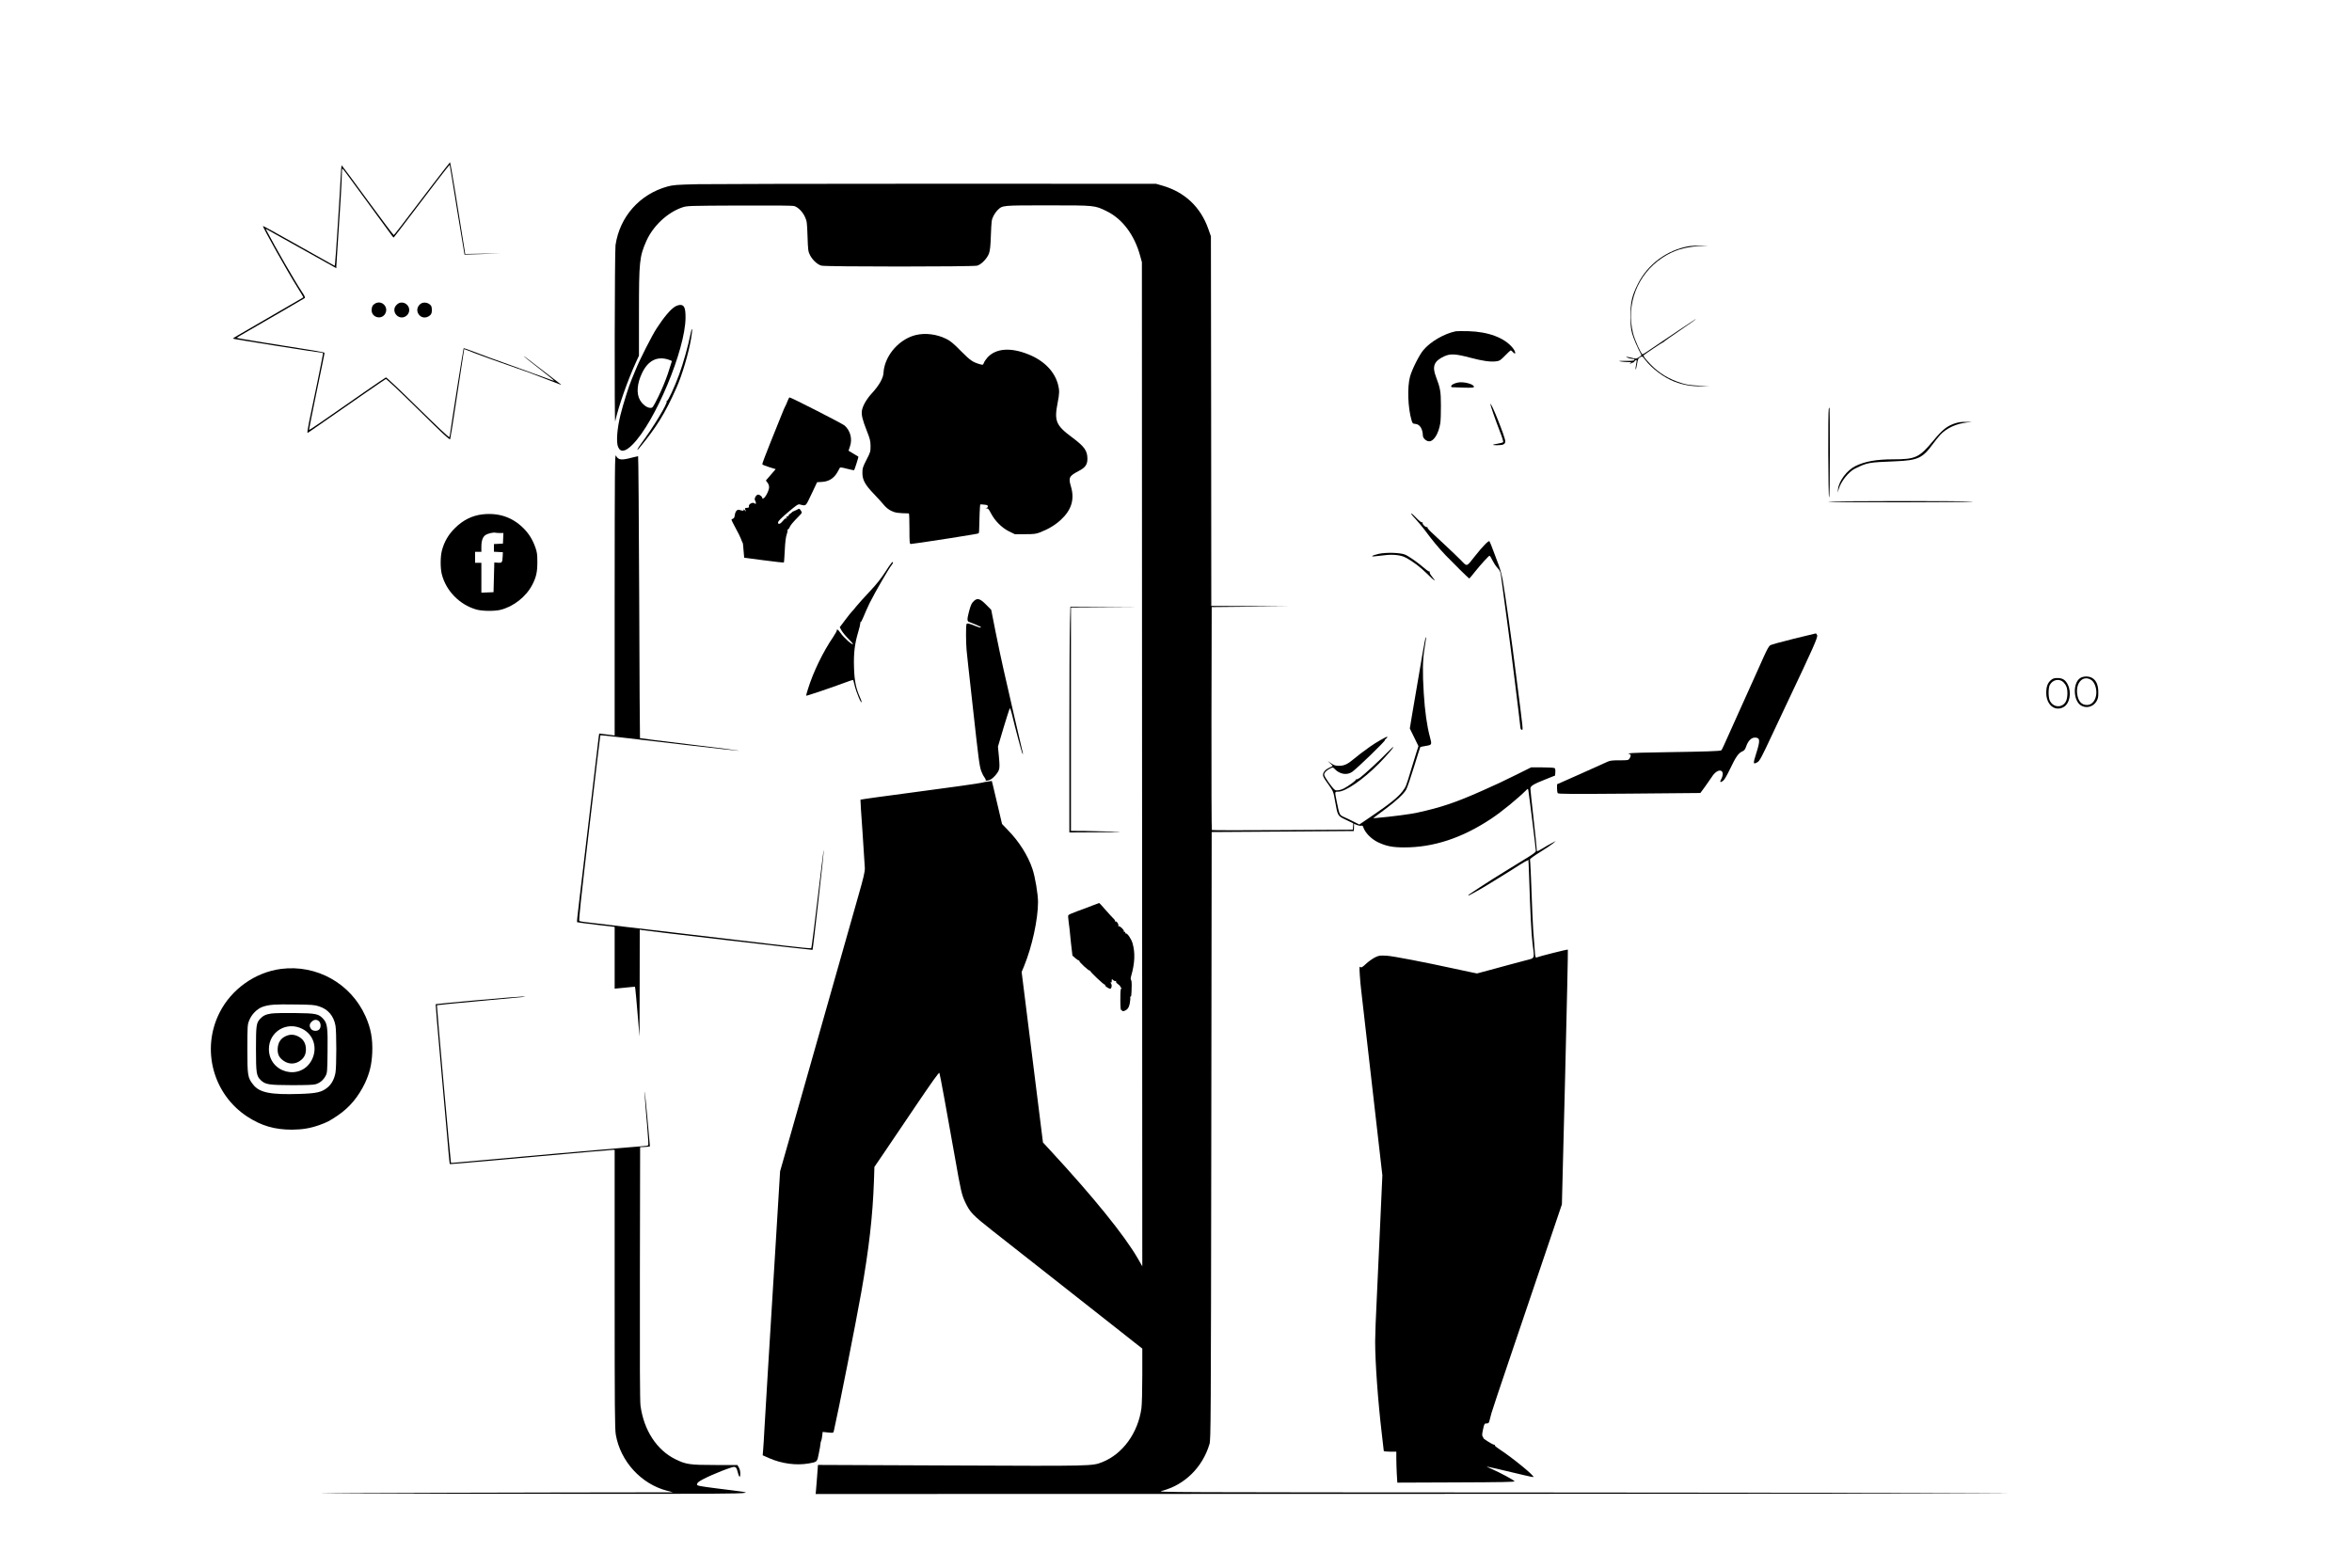 <?xml version="1.0" standalone="no"?>
<!DOCTYPE svg PUBLIC "-//W3C//DTD SVG 20010904//EN"
 "http://www.w3.org/TR/2001/REC-SVG-20010904/DTD/svg10.dtd">
<svg version="1.0" xmlns="http://www.w3.org/2000/svg"
 width="3000pt" height="2000pt" viewBox="0 0 3000 2000"
 preserveAspectRatio="xMidYMid meet">
<g transform="translate(0,2000) scale(0.1,-0.1)"
fill="#000000" stroke="none">
<path d="M5510 17634 c-417 -549 -479 -629 -488 -632 -5 -1 -154 198 -333 442
-178 245 -327 446 -330 446 -4 0 -10 -64 -13 -142 -13 -255 -65 -1059 -72
-1106 l-5 -33 -62 34 c-34 19 -239 134 -456 256 -216 122 -395 220 -397 218
-9 -8 320 -595 444 -790 41 -65 73 -119 71 -121 -3 -2 -645 -375 -836 -485
-35 -20 -63 -38 -63 -41 0 -5 1112 -181 1138 -180 6 0 12 -6 12 -13 0 -8 -34
-175 -74 -373 -41 -197 -88 -423 -104 -501 -18 -87 -25 -140 -18 -136 6 3 38
25 71 48 551 384 916 636 927 640 7 2 189 -169 413 -390 315 -311 401 -391
407 -377 4 9 41 244 83 522 42 278 81 532 86 566 l10 61 149 -58 c82 -31 261
-96 397 -143 136 -48 271 -95 298 -105 58 -22 363 -139 385 -148 22 -9 20 -8
-170 137 -96 73 -203 155 -237 182 -35 28 -63 47 -63 44 0 -3 88 -73 196 -157
107 -83 193 -153 191 -155 -2 -3 -46 12 -98 32 -52 20 -249 91 -439 159 -190
67 -405 146 -478 175 -73 28 -135 50 -138 47 -4 -4 -152 -935 -171 -1077 -3
-25 -8 -50 -12 -57 -4 -7 -166 146 -401 377 -217 214 -400 387 -407 385 -6 -2
-123 -81 -260 -176 -136 -95 -284 -197 -328 -228 -44 -30 -150 -104 -235 -163
-85 -59 -156 -105 -158 -104 -2 2 42 222 97 489 56 268 101 490 101 495 0 9
-143 33 -782 133 -186 30 -338 56 -338 59 0 3 71 46 158 95 176 101 691 400
709 412 9 6 -2 30 -38 83 -89 134 -343 575 -443 768 l-17 33 23 -12 c13 -7
185 -103 383 -214 198 -111 390 -219 428 -239 l67 -38 0 25 c0 13 7 120 15
238 30 434 55 846 55 927 0 45 3 82 8 82 4 -1 60 -74 124 -163 91 -125 351
-480 513 -701 8 -11 16 -18 18 -15 3 2 35 45 73 94 37 50 124 164 194 255 69
91 197 258 284 373 88 114 160 206 162 205 1 -2 44 -259 94 -573 51 -313 94
-571 95 -573 1 -1 105 2 231 7 l229 10 -226 -5 -225 -4 -31 193 c-17 105 -60
369 -94 585 -35 215 -66 392 -69 392 -3 -1 -106 -134 -230 -296z"/>
<path d="M8900 17650 c-270 -6 -314 -10 -385 -29 -355 -98 -610 -384 -664
-748 -11 -69 -15 -2295 -4 -2248 42 190 160 527 267 759 l36 78 0 547 c0 657
6 716 95 918 85 190 268 362 455 426 64 22 73 22 730 25 444 2 677 0 701 -7
49 -15 107 -73 137 -140 24 -52 26 -71 32 -246 6 -179 8 -193 32 -241 33 -62
94 -119 145 -133 53 -15 1933 -15 1987 0 52 14 126 90 150 154 14 39 20 91 25
240 7 178 9 193 33 240 14 28 39 62 55 77 62 59 53 58 641 58 606 0 593 1 749
-75 200 -98 354 -304 426 -570 l22 -80 2 -6405 3 -6405 -59 103 c-169 292
-567 784 -1112 1373 l-96 104 -136 1088 -136 1087 30 72 c103 250 179 600 179
820 0 100 -37 322 -71 422 -56 169 -171 351 -313 496 l-75 78 -56 238 c-31
132 -60 255 -65 275 l-10 36 -54 -8 c-30 -4 -59 -10 -65 -13 -9 -6 -471 -71
-931 -131 -294 -38 -622 -84 -625 -87 -2 -2 10 -185 26 -408 15 -223 29 -432
30 -465 1 -48 -16 -121 -86 -365 -133 -468 -436 -1535 -603 -2125 -83 -291
-205 -721 -271 -954 l-121 -424 -60 -986 c-33 -542 -76 -1240 -95 -1551 -19
-311 -39 -650 -45 -755 -5 -104 -13 -222 -16 -260 l-6 -71 83 -37 c160 -70
345 -95 505 -67 108 19 107 18 128 128 11 53 21 109 21 123 1 14 5 31 9 37 4
6 10 35 13 63 l6 51 68 -7 c66 -7 68 -6 74 17 54 232 282 1385 349 1763 100
566 147 978 163 1424 l6 184 101 148 c56 81 241 355 411 608 225 333 312 455
317 443 8 -19 94 -489 198 -1077 75 -429 87 -477 130 -570 64 -134 92 -163
350 -367 135 -106 257 -202 271 -213 15 -11 141 -110 280 -220 264 -209 437
-345 705 -555 87 -68 225 -176 305 -240 80 -63 191 -151 247 -195 l102 -80 0
-342 c0 -190 -5 -376 -11 -419 -44 -316 -239 -584 -499 -687 -130 -51 -107
-51 -1931 -43 l-1696 7 -12 -163 c-7 -90 -14 -173 -15 -185 l-3 -23 8151 2
c4483 1 7616 5 6961 9 -654 3 -3345 7 -5980 8 -4753 2 -4789 2 -4715 21 290
75 518 299 607 597 17 55 18 271 23 3933 l5 3875 905 6 c498 3 906 6 908 7 1
1 2 22 2 47 l0 45 37 -15 c20 -8 45 -13 55 -9 12 3 20 -1 24 -13 24 -76 104
-158 194 -200 102 -48 183 -64 329 -64 375 -1 741 120 1111 366 138 92 335
253 456 373 11 11 14 9 18 -10 7 -32 96 -752 96 -775 0 -12 -33 -38 -103 -81
-56 -34 -172 -105 -257 -158 -85 -53 -175 -108 -198 -123 -42 -25 -293 -190
-301 -197 -2 -2 -2 -6 0 -8 4 -4 183 97 259 145 14 9 68 42 120 74 166 102
177 109 268 168 49 31 94 57 100 57 6 0 12 6 15 13 2 6 7 -78 10 -188 16 -491
29 -752 44 -876 26 -214 38 -188 -102 -225 -66 -17 -154 -41 -195 -52 -41 -11
-151 -41 -243 -66 l-168 -45 -97 20 c-53 11 -137 29 -187 40 -385 84 -784 161
-865 166 -89 5 -99 4 -150 -20 -30 -15 -82 -51 -114 -81 -49 -46 -62 -53 -74
-43 -13 10 -14 -2 -8 -98 4 -61 11 -146 17 -190 5 -44 68 -595 140 -1225 l131
-1145 -27 -600 c-14 -330 -35 -773 -45 -985 -11 -212 -20 -451 -20 -531 0
-270 35 -760 85 -1182 14 -114 25 -212 25 -217 0 -6 36 -10 80 -10 l80 0 0
-87 c0 -49 3 -137 6 -198 l7 -110 749 3 c577 2 749 5 746 14 -5 14 -191 114
-293 158 -38 16 -65 30 -60 30 9 0 182 -40 475 -110 63 -15 117 -26 119 -24
16 15 -271 249 -431 353 -37 24 -65 47 -62 52 3 5 -2 9 -12 9 -17 0 -143 80
-134 84 3 2 -1 10 -8 18 -10 13 -9 30 4 92 16 73 18 76 45 76 24 0 30 5 38 38
5 20 16 62 24 92 8 30 117 357 242 725 125 369 323 956 442 1305 l215 635 41
1622 c22 892 38 1625 35 1628 -5 5 -356 -83 -402 -101 -10 -4 -15 16 -19 73
-19 237 -27 354 -32 498 -12 344 -26 671 -30 681 -2 6 57 49 131 95 75 46 150
97 167 112 l32 28 -55 -29 c-30 -16 -82 -45 -115 -66 -33 -20 -63 -36 -67 -36
-5 0 -8 15 -8 33 0 17 -18 192 -40 386 -22 195 -40 367 -40 381 0 33 40 57
200 120 l115 46 3 43 c2 28 -1 47 -10 52 -7 5 -77 9 -156 9 l-143 0 -187 -93
c-184 -91 -239 -117 -437 -205 -337 -150 -523 -213 -830 -280 -84 -19 -330
-51 -505 -66 l-55 -5 30 24 c17 13 77 59 135 101 125 92 223 184 255 239 13
22 58 153 100 290 42 138 79 252 81 254 2 2 34 9 71 15 78 13 78 14 51 116
-37 135 -64 327 -78 555 -17 272 -14 426 9 567 22 134 24 155 16 146 -7 -7
-38 -181 -175 -992 l-28 -170 55 -112 55 -113 -25 -78 c-14 -43 -46 -148 -72
-233 -60 -201 -62 -206 -106 -265 -57 -76 -168 -165 -408 -327 l-143 -97 -67
34 c-36 19 -92 45 -123 59 -64 28 -63 25 -99 204 -25 125 -26 122 19 122 94 0
315 152 517 355 86 87 198 215 187 215 -5 0 -43 -34 -83 -76 -90 -93 -290
-277 -343 -316 -21 -15 -43 -25 -49 -21 -5 3 -7 1 -4 -4 6 -9 -88 -78 -153
-113 -38 -20 -92 -30 -111 -19 -29 15 -139 170 -139 195 0 27 31 58 78 81 31
15 34 15 52 -4 65 -71 159 -87 226 -41 64 45 428 397 419 406 -3 3 4 12 15 19
11 8 18 18 15 23 -5 8 -149 -74 -225 -129 -94 -67 -150 -110 -200 -152 -80
-68 -125 -89 -190 -89 -46 0 -64 5 -101 31 l-44 31 33 -32 c19 -17 32 -32 30
-33 -1 -1 -25 -13 -52 -26 -31 -16 -53 -36 -63 -56 -18 -38 -13 -51 70 -166
52 -74 55 -80 75 -196 35 -196 32 -191 140 -242 l93 -45 -3 -40 -3 -41 -895
-5 c-492 -3 -898 -3 -903 1 -4 3 -6 644 -5 1425 l3 1419 490 5 490 5 -492 3
-493 2 -2 2358 -3 2357 -33 94 c-98 280 -302 472 -587 553 l-80 23 -2770 1
c-1523 0 -2907 -3 -3075 -6z"/>
<path d="M21547 16860 c-283 -48 -531 -231 -657 -485 -75 -151 -93 -230 -93
-405 0 -117 4 -160 21 -225 17 -62 73 -191 119 -275 1 -3 -13 -15 -32 -27 -34
-22 -36 -22 -96 -7 -33 9 -63 13 -66 11 -6 -6 64 -27 90 -27 11 0 17 -5 14
-12 -3 -10 -34 -13 -113 -12 -82 1 -98 0 -64 -7 25 -4 67 -8 94 -8 47 -1 49
-2 30 -17 -17 -14 -16 -14 9 0 15 9 27 14 27 10 0 -3 9 4 19 17 27 33 33 21
20 -40 -6 -28 -9 -57 -6 -64 2 -6 10 22 17 63 10 66 16 78 40 92 28 16 28 16
65 -33 85 -111 239 -226 373 -278 114 -43 215 -61 339 -59 l108 1 -140 7
c-111 6 -157 13 -225 35 -156 50 -277 124 -382 231 -76 79 -102 114 -92 123
20 17 235 161 241 161 4 0 16 8 27 19 12 10 95 68 186 130 149 101 237 164
202 146 -17 -9 -407 -271 -554 -371 -59 -41 -111 -74 -117 -74 -17 0 -100 183
-121 268 -92 369 54 750 371 962 143 95 274 137 469 150 l115 7 -95 0 c-52 0
-117 -3 -143 -7z"/>
<path d="M4785 16128 c-33 -19 -44 -41 -45 -85 0 -96 131 -128 175 -42 44 85
-48 174 -130 127z"/>
<path d="M5059 16111 c-21 -22 -29 -39 -29 -66 0 -51 44 -95 95 -95 51 0 95
44 95 95 0 51 -44 95 -95 95 -27 0 -44 -8 -66 -29z"/>
<path d="M5355 16116 c-32 -32 -40 -69 -25 -107 23 -54 81 -75 133 -47 34 18
46 40 46 83 0 22 -5 47 -12 56 -34 44 -105 52 -142 15z"/>
<path d="M8611 16089 c-58 -35 -142 -134 -236 -279 -58 -89 -216 -399 -264
-520 -19 -47 -42 -103 -52 -125 -35 -80 -111 -321 -145 -459 -43 -174 -56
-348 -30 -408 31 -73 92 -63 185 31 289 291 672 1209 675 1616 1 124 -16 165
-67 165 -17 0 -48 -10 -66 -21z m-93 -674 c29 -9 52 -19 52 -22 0 -3 -23 -75
-51 -160 -30 -89 -82 -214 -123 -296 -71 -142 -71 -142 -105 -140 -42 2 -98
46 -129 101 -47 84 -36 213 30 348 75 153 186 210 326 169z"/>
<path d="M8807 15735 c-28 -142 -94 -376 -143 -509 -60 -164 -145 -347 -157
-339 -6 3 -7 1 -3 -6 15 -24 -172 -334 -326 -540 -49 -66 -67 -110 -23 -56
221 268 328 441 472 765 72 159 158 448 188 632 22 126 15 169 -8 53z"/>
<path d="M18570 15774 c-147 -29 -328 -134 -416 -242 -54 -65 -145 -248 -169
-337 -37 -135 -27 -398 19 -555 12 -42 16 -45 49 -48 57 -5 93 -61 96 -150 1
-33 44 -72 80 -72 60 0 120 97 142 230 5 30 9 132 8 225 0 181 -8 224 -63 368
-52 135 -24 202 107 262 75 35 145 31 329 -18 158 -42 257 -56 329 -47 47 6
57 13 116 73 36 37 68 67 73 67 4 0 15 -9 25 -20 44 -49 42 2 -3 55 -105 127
-310 203 -562 210 -74 2 -146 1 -160 -1z"/>
<path d="M11682 15726 c-181 -44 -342 -201 -396 -385 -9 -30 -16 -69 -16 -87
0 -72 -53 -168 -155 -278 -63 -69 -111 -154 -121 -213 -9 -55 7 -119 62 -259
41 -103 47 -129 48 -194 0 -71 -2 -80 -52 -176 -47 -92 -52 -108 -52 -166 0
-90 32 -150 145 -268 50 -52 108 -116 129 -142 24 -30 59 -58 93 -75 52 -25
85 -30 226 -33 4 0 7 -88 7 -195 0 -176 2 -195 17 -195 16 0 198 27 508 75
277 44 348 56 357 61 5 3 9 38 8 77 0 74 9 290 13 292 1 1 23 0 50 -3 37 -3
47 -8 47 -22 0 -11 -9 -20 -22 -23 -18 -3 -18 -4 3 -3 22 2 30 -7 59 -63 51
-97 137 -183 228 -229 l76 -37 131 0 c112 0 138 3 190 23 111 43 196 95 269
163 134 125 174 260 126 422 -34 113 -23 134 95 196 89 46 115 83 115 160 -1
102 -38 154 -195 271 -207 153 -230 210 -185 440 24 122 25 158 5 235 -44 167
-180 306 -380 385 -226 91 -414 76 -520 -41 -20 -23 -41 -54 -46 -69 -10 -26
-12 -27 -45 -18 -95 26 -129 50 -249 171 -95 97 -134 129 -186 154 -121 60
-266 78 -387 49z"/>
<path d="M18597 15120 c-48 -9 -87 -30 -87 -47 0 -7 3 -13 8 -13 4 0 69 -2
145 -5 117 -3 137 -2 137 11 0 33 -130 68 -203 54z"/>
<path d="M10045 14883 c-10 -27 -21 -52 -25 -58 -5 -5 -26 -55 -48 -110 -21
-55 -87 -219 -146 -363 -59 -145 -105 -269 -103 -275 2 -6 41 -22 87 -36 l84
-26 -63 -73 -62 -72 20 -27 c12 -14 21 -40 21 -58 0 -43 -50 -139 -75 -144
-11 -2 -17 0 -13 4 10 10 -29 45 -52 45 -11 0 -26 -12 -34 -28 -13 -25 -13
-33 -1 -55 13 -25 7 -45 -9 -30 -23 23 -85 -10 -73 -40 3 -8 -4 -14 -21 -15
-34 -3 -36 -6 -22 -34 10 -21 10 -21 -3 -5 -15 18 -33 24 -22 8 5 -10 -18 -8
-54 4 -28 9 -52 -18 -58 -64 -4 -31 -11 -45 -24 -48 -11 -3 -19 -10 -19 -15 0
-5 24 -53 53 -106 30 -53 60 -115 68 -137 8 -22 16 -42 19 -45 6 -6 9 -30 16
-125 l6 -70 250 -33 c138 -18 253 -31 256 -28 3 3 8 75 12 159 5 102 13 167
24 197 9 24 14 50 11 58 -2 7 -1 11 4 8 5 -3 14 8 21 24 12 30 37 60 117 142
46 46 46 47 29 72 -20 31 -18 31 -59 9 -18 -9 -36 -17 -40 -18 -4 0 -11 -4
-15 -10 -4 -5 -16 -15 -27 -22 -11 -6 -19 -16 -17 -23 1 -6 -2 -9 -7 -6 -5 3
-15 -2 -22 -11 -12 -14 -12 -16 0 -8 10 5 12 4 7 -4 -4 -6 -11 -9 -16 -6 -4 3
-19 -10 -33 -29 -33 -42 -64 -53 -63 -21 1 16 38 54 126 129 103 87 129 106
149 101 86 -21 73 -33 152 133 l71 150 63 4 c85 5 148 44 192 117 18 30 34 59
36 64 2 7 35 2 90 -13 48 -12 89 -21 91 -19 7 8 58 170 55 173 -2 1 -31 19
-65 39 l-61 37 19 57 c32 94 4 199 -69 264 -30 26 -682 359 -703 359 -4 0 -15
-21 -25 -47z"/>
<path d="M19010 14844 c0 -16 61 -193 119 -343 31 -78 49 -137 43 -143 -4 -4
-35 -13 -67 -18 -76 -12 -81 -20 -12 -20 81 0 107 12 107 51 0 49 -187 518
-190 473z"/>
<path d="M23326 14784 c-11 -28 -7 -1122 4 -1129 7 -4 10 188 10 569 0 317 -2
576 -4 576 -2 0 -7 -7 -10 -16z"/>
<path d="M24936 14599 c-105 -36 -160 -80 -278 -223 -178 -214 -225 -236 -511
-236 -212 0 -359 -26 -481 -86 -108 -53 -211 -190 -222 -295 l-4 -44 13 46
c28 97 127 221 208 261 161 78 170 79 514 93 288 12 347 39 481 223 31 42 73
94 93 115 79 85 204 142 336 157 l70 7 -80 1 c-56 1 -97 -5 -139 -19z"/>
<path d="M7840 12416 l0 -1799 -52 7 c-29 4 -74 9 -99 12 l-46 6 -7 -48 c-5
-43 -72 -606 -192 -1619 -19 -165 -42 -354 -50 -420 -31 -258 -37 -316 -33
-320 3 -2 111 -17 242 -32 l237 -28 0 -394 0 -394 73 7 c39 4 98 9 129 13 l57
5 5 -33 c3 -19 16 -162 29 -319 l24 -285 2 683 1 682 23 -5 c38 -8 2178 -257
2181 -253 6 7 147 1259 144 1269 -2 7 -14 -73 -26 -177 -97 -813 -129 -1064
-135 -1071 -4 -4 -166 12 -360 35 -194 23 -824 98 -1402 166 -577 69 -1080
128 -1116 132 -37 4 -72 10 -79 14 -10 6 19 277 126 1186 76 649 139 1181 141
1183 3 4 130 -10 1103 -124 355 -42 654 -74 665 -73 11 2 -267 38 -618 80
-352 42 -641 79 -644 81 -2 3 -7 813 -10 1801 -4 988 -10 1796 -14 1796 -4 0
-34 -7 -66 -15 -149 -40 -186 -36 -217 23 -14 24 -15 -175 -16 -1772z"/>
<path d="M23318 13599 c-7 -5 428 -8 967 -7 573 1 934 4 870 9 -145 10 -1820
8 -1837 -2z"/>
<path d="M6155 13438 c-134 -15 -251 -74 -355 -178 -83 -83 -136 -176 -164
-286 -20 -78 -20 -222 -1 -299 54 -213 226 -389 440 -451 73 -21 227 -23 305
-5 168 40 331 168 410 322 50 97 64 163 64 289 0 99 -4 125 -26 188 -36 100
-82 174 -151 243 -141 141 -317 200 -522 177z m221 -238 l45 0 -3 -67 -3 -68
-57 -3 -58 -3 0 -49 0 -49 57 -3 57 -3 -2 -50 c-5 -83 -7 -87 -60 -84 l-47 3
-5 -189 -5 -190 -77 -3 -78 -3 0 190 0 191 -40 0 -40 0 0 70 0 70 40 0 40 0 0
65 c0 78 18 127 55 151 28 18 99 34 123 28 8 -2 34 -4 58 -4z"/>
<path d="M18000 13444 c0 -3 27 -36 61 -72 34 -37 81 -94 106 -127 105 -142
180 -232 272 -329 94 -98 295 -296 301 -296 4 0 37 39 75 88 72 90 174 202
184 202 4 0 11 -8 16 -19 45 -85 61 -110 90 -141 24 -26 34 -48 39 -85 33
-252 88 -663 96 -715 13 -81 149 -1174 152 -1223 2 -26 8 -37 19 -37 17 0 22
-43 -72 690 -57 453 -140 1041 -170 1210 -11 63 -33 149 -49 190 -16 41 -48
127 -71 190 -23 63 -46 119 -51 125 -11 12 -86 -65 -185 -190 -111 -141 -97
-137 -179 -52 -39 39 -127 124 -195 187 -68 63 -149 139 -181 169 -32 30 -55
58 -51 64 3 6 1 7 -5 3 -15 -9 -66 40 -56 55 4 8 3 9 -5 5 -8 -5 -35 15 -72
53 -59 60 -69 67 -69 55z"/>
<path d="M17585 12934 c-38 -9 -74 -20 -80 -26 -10 -11 -1 -10 170 10 92 11
194 0 247 -28 94 -48 188 -119 281 -210 98 -98 126 -113 61 -34 -21 26 -32 49
-28 56 4 7 4 10 -1 6 -4 -4 -33 14 -64 41 -90 77 -202 156 -251 176 -62 25
-240 30 -335 9z"/>
<path d="M11295 12708 c-56 -87 -114 -161 -201 -253 -67 -71 -144 -157 -171
-190 -26 -33 -55 -67 -64 -75 -8 -8 -45 -55 -82 -104 l-66 -88 22 -40 c12 -22
50 -69 85 -104 34 -34 62 -66 62 -69 0 -25 -121 82 -159 140 -15 22 -32 41
-40 43 -7 1 -10 -2 -7 -7 3 -5 -18 -45 -47 -88 -128 -186 -255 -449 -321 -662
-15 -46 -25 -85 -24 -87 5 -4 335 107 472 159 66 25 123 44 126 42 4 -2 12
-30 19 -62 21 -92 91 -259 91 -216 0 6 -10 32 -22 59 -51 115 -70 211 -75 379
-6 182 9 303 53 450 15 50 27 100 27 112 -1 13 2 21 6 19 3 -3 15 17 25 42 22
53 71 165 90 202 71 141 236 426 277 479 11 13 19 28 19 32 0 27 -25 -4 -95
-113z"/>
<path d="M12428 12338 c-34 -30 -47 -57 -69 -143 -25 -96 -25 -122 4 -130 22
-7 138 -56 146 -62 2 -2 2 -6 -1 -9 -3 -3 -32 6 -64 19 -81 33 -111 40 -116
24 -9 -24 -8 -234 1 -332 10 -105 19 -181 76 -695 79 -716 87 -774 110 -845
10 -28 28 -64 41 -81 13 -17 20 -34 17 -38 -10 -9 23 -7 51 4 39 14 105 88
118 131 9 30 8 69 -1 167 l-12 127 71 240 c40 132 76 244 80 248 4 5 15 -24
25 -65 50 -210 129 -504 137 -513 7 -7 8 -3 4 10 -8 28 -199 854 -247 1070
-23 99 -67 309 -99 467 l-57 288 -64 65 c-75 76 -109 88 -151 53z"/>
<path d="M13647 12043 c-4 -120 -7 -768 -7 -1440 l0 -1223 363 2 c320 1 341 2
182 9 -99 3 -258 7 -352 8 l-173 1 0 1425 0 1425 428 3 427 2 -431 3 -431 2
-6 -217z"/>
<path d="M22880 11851 c-151 -37 -285 -74 -298 -82 -21 -12 -41 -50 -95 -169
-8 -19 -47 -105 -85 -190 -38 -85 -122 -272 -187 -415 -64 -143 -134 -298
-155 -345 -21 -47 -52 -115 -68 -151 -16 -37 -33 -69 -38 -72 -17 -10 -205
-16 -679 -23 -264 -3 -487 -10 -495 -15 -13 -7 -12 -8 3 -9 21 0 22 -28 1 -58
-14 -21 -23 -22 -128 -22 -109 0 -117 -1 -192 -36 -115 -52 -123 -56 -309
-139 -93 -41 -198 -88 -232 -103 l-62 -27 -1 -50 c0 -27 4 -56 9 -64 7 -11
157 -12 914 -6 l905 8 60 81 c32 44 71 100 85 122 81 131 189 98 117 -35 -16
-31 -7 -36 25 -15 18 12 48 62 94 158 73 153 106 199 155 220 24 10 35 24 49
64 24 70 65 112 110 112 68 0 71 -35 17 -204 -42 -132 -40 -143 18 -109 26 15
54 67 178 333 81 173 171 365 200 425 332 700 393 837 382 861 -6 13 -14 24
-17 23 -3 0 -130 -31 -281 -68z"/>
<path d="M26534 11350 c-97 -62 -91 -289 9 -350 68 -42 158 -17 198 53 20 35
24 55 23 117 0 89 -26 150 -77 180 -42 26 -112 26 -153 0z m146 -29 c14 -10
33 -38 42 -62 46 -121 -5 -250 -100 -253 -73 -1 -116 48 -128 146 -17 148 85
242 186 169z"/>
<path d="M26160 11324 c-42 -36 -60 -84 -60 -163 0 -152 109 -242 220 -182 79
42 106 184 55 287 -30 61 -67 84 -133 84 -40 0 -57 -6 -82 -26z m158 -26 c13
-13 31 -37 38 -55 21 -48 18 -146 -5 -191 -46 -89 -167 -81 -207 14 -19 45
-18 157 1 195 36 68 119 86 173 37z"/>
<path d="M13930 8446 c-47 -19 -133 -51 -192 -72 -59 -21 -110 -44 -112 -51
-3 -7 -1 -46 5 -86 5 -39 10 -79 11 -87 0 -8 8 -88 18 -178 l19 -163 38 -34
c21 -18 42 -31 47 -28 5 4 6 1 2 -5 -7 -11 120 -129 135 -125 5 2 8 -1 6 -5
-3 -11 174 -178 185 -174 5 1 7 -2 4 -7 -3 -5 10 -19 31 -31 29 -17 38 -18 44
-8 13 19 11 52 -3 67 -10 11 -10 13 0 7 8 -5 12 1 12 20 0 26 1 27 19 10 11
-10 24 -15 30 -11 6 3 9 0 6 -7 -3 -7 8 -22 25 -33 16 -11 30 -25 30 -32 0 -6
6 -14 13 -16 10 -4 10 -6 0 -6 -10 -1 -13 -36 -13 -142 0 -91 4 -138 10 -134
6 3 10 1 10 -4 0 -19 38 -12 65 12 18 16 28 39 36 80 6 33 8 66 5 74 -3 8 -1
11 4 8 10 -6 12 15 15 150 1 28 -3 56 -8 63 -7 8 -6 25 1 50 47 163 53 295 18
418 -17 58 -68 132 -88 126 -4 -1 -7 4 -5 10 1 7 -4 12 -11 10 -8 -1 -11 2 -7
8 8 13 -53 72 -67 64 -7 -4 -8 -2 -4 5 10 16 -22 64 -36 55 -6 -4 -8 -3 -5 3
4 6 -8 24 -26 40 -17 17 -63 67 -102 112 -38 44 -72 81 -75 81 -3 -1 -43 -16
-90 -34z"/>
<path d="M3585 7639 c-330 -43 -634 -258 -785 -559 -236 -468 -83 -1040 355
-1326 180 -117 348 -166 570 -166 131 1 234 18 349 59 96 34 136 55 238 125
148 101 260 236 344 412 59 127 85 235 92 384 7 181 -17 312 -86 467 -187 418
-622 662 -1077 604z m485 -478 c114 -36 186 -121 209 -245 14 -77 14 -525 0
-601 -15 -82 -50 -147 -103 -190 -72 -59 -137 -74 -354 -81 -371 -12 -512 16
-592 118 -71 89 -75 114 -75 458 1 295 1 307 24 363 31 78 102 149 173 173 83
28 156 33 413 29 211 -2 248 -5 305 -24z"/>
<path d="M3463 7070 c-71 -10 -107 -27 -144 -67 -50 -53 -54 -85 -54 -388 0
-308 6 -344 63 -397 57 -54 102 -61 392 -62 183 0 278 3 307 12 53 16 98 53
126 106 21 39 22 55 25 308 4 307 -3 360 -51 415 -61 69 -91 76 -362 79 -132
2 -268 -1 -302 -6z m607 -100 c24 -24 26 -77 3 -102 -25 -28 -87 -24 -107 7
-23 34 -20 62 9 90 29 30 68 32 95 5z m-212 -97 c143 -73 195 -244 120 -393
-139 -273 -547 -172 -548 136 0 223 228 360 428 257z"/>
<path d="M3644 6781 c-64 -29 -97 -81 -102 -155 -4 -74 16 -118 75 -159 70
-50 157 -46 224 10 43 36 62 79 61 139 -1 81 -39 137 -114 169 -49 20 -94 19
-144 -4z"/>
<path d="M6087 7240 c-290 -26 -529 -49 -530 -51 -2 -2 22 -292 54 -644 31
-352 72 -809 90 -1015 17 -206 33 -377 35 -379 4 -5 21 -3 1159 99 489 44 902
80 917 80 l28 0 0 -1774 c0 -1542 2 -1785 15 -1861 60 -340 323 -628 655 -714
l75 -20 -1455 -2 c-800 -1 -1988 -5 -2640 -8 -862 -5 -318 -7 1995 -8 3583 -1
3251 -10 2653 69 -211 27 -248 34 -248 48 0 9 8 24 18 32 44 38 282 143 426
188 48 15 61 4 78 -68 13 -54 27 -68 30 -29 2 41 -3 71 -20 99 l-16 28 -281 0
c-326 0 -375 7 -511 74 -237 117 -401 369 -444 681 -8 56 -10 563 -8 1690 l3
1610 63 3 c34 2 62 5 62 7 0 20 -61 675 -65 690 -7 37 6 -167 29 -420 15 -174
19 -252 12 -257 -6 -4 -24 -8 -40 -8 -29 0 -2205 -191 -2381 -209 -49 -5 -91
-8 -93 -6 -5 5 -183 2007 -179 2011 2 2 251 27 553 54 607 55 623 57 544 57
-30 0 -292 -21 -583 -47z"/>
</g>
</svg>
